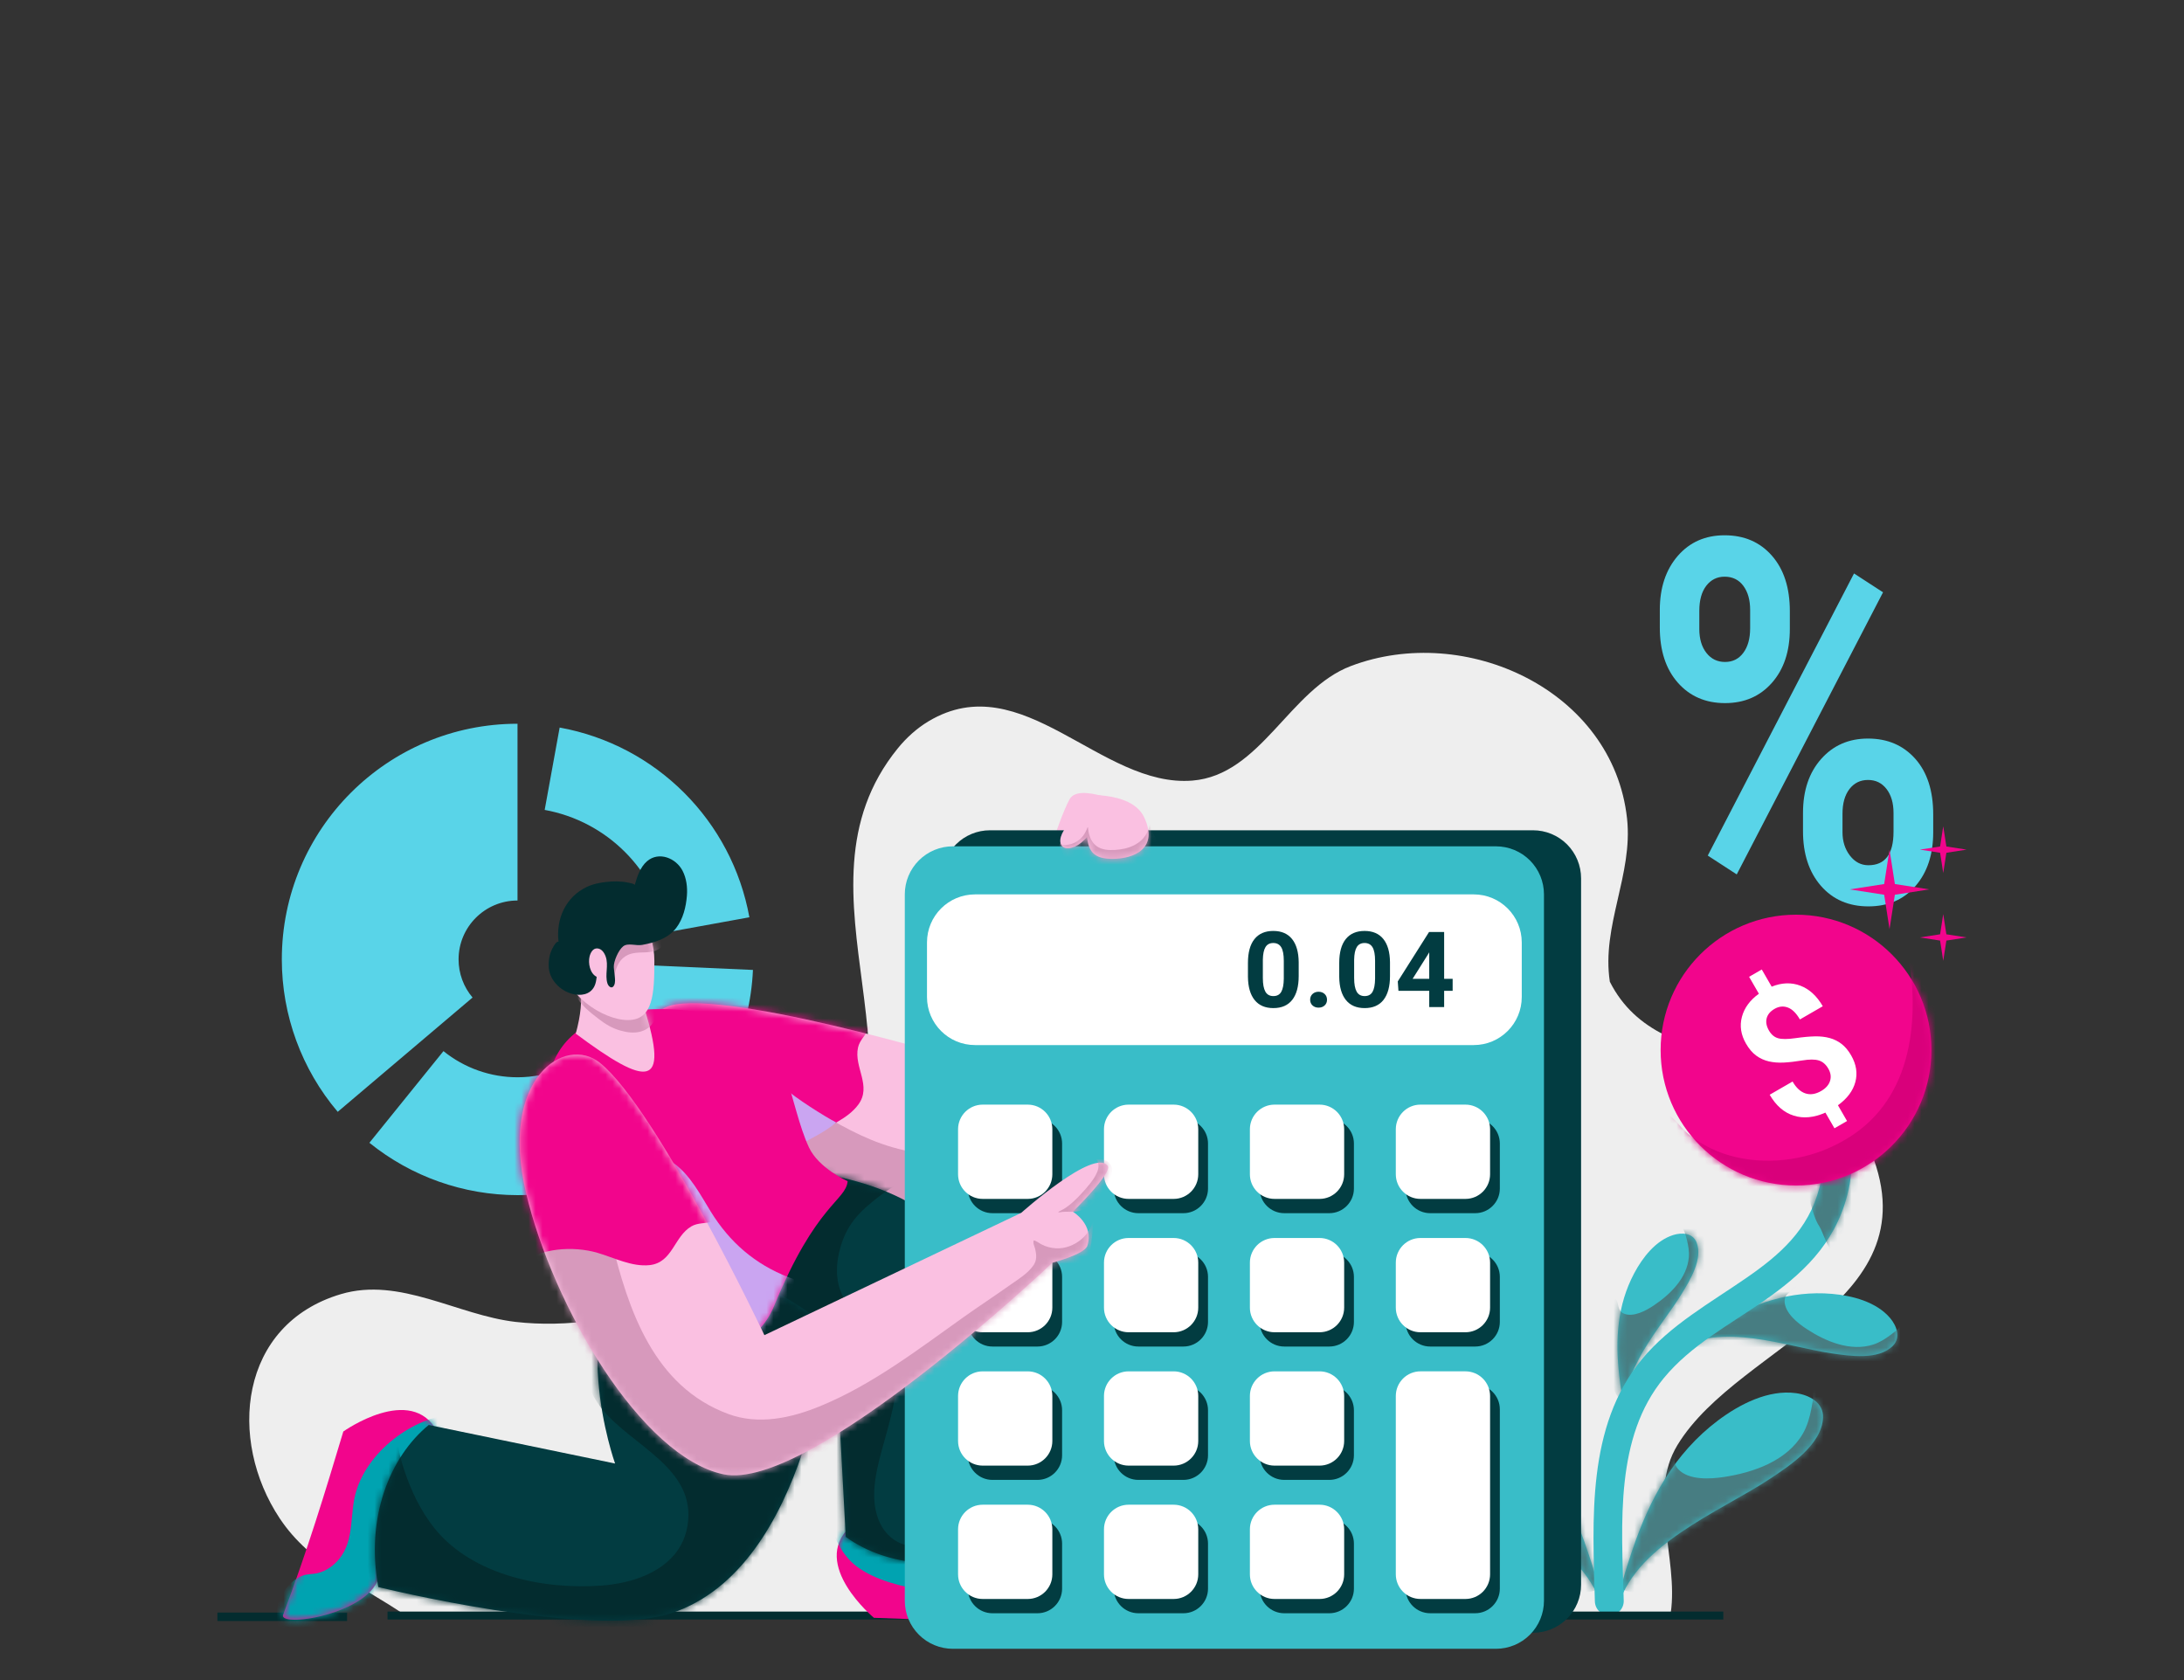 <svg width="312" height="240" viewBox="0 0 312 240" fill="none"
  xmlns="http://www.w3.org/2000/svg">
  <rect x="0" y="0" width="312" height="240" fill="#333333" stroke="none"/>
  <g clip-path="url(#clip0_120_108)">
    <path fill-rule="evenodd" clip-rule="evenodd" d="M73.931 103.388C55.333 103.388 40.26 118.461 40.26 137.055C40.26 145.028 43.09 152.744 48.245 158.826L67.509 142.5C66.219 140.979 65.511 139.049 65.511 137.055C65.511 132.408 69.28 128.639 73.931 128.639V103.388ZM52.772 163.249C58.763 168.086 66.23 170.725 73.931 170.726C91.941 170.726 106.762 156.551 107.564 138.557L90.745 137.808C90.344 146.803 82.934 153.89 73.931 153.89C70.079 153.89 66.347 152.57 63.351 150.154L52.772 163.249ZM107.055 131.035C104.548 117.236 93.749 106.437 79.951 103.93L77.812 115.697C86.707 117.315 93.671 124.278 95.288 133.174L107.055 131.035Z" fill="#59D4E8"/>
    <path fill-rule="evenodd" clip-rule="evenodd" d="M57.931 230.767C51.484 226.348 44.402 223.576 39.968 216.914C32.494 205.68 34.137 189.18 48.719 184.863C57.126 182.375 65.359 187.874 73.642 188.834C88.186 190.518 106.458 183.918 116.576 173.385C135.328 153.867 111.534 127.494 128.25 106.909C129.485 105.387 130.985 104.027 132.673 103.021C146.062 95.046 157.245 112.577 170.35 111.508C180.139 110.709 184.192 98.479 192.984 95.143C209.341 88.936 230.435 98.581 232.436 116.93C233.309 124.935 228.765 132.256 229.974 140.223C229.97 140.222 229.966 140.22 229.966 140.219C237.399 154.997 258.961 147.494 266.341 162.471C277.811 185.757 248.563 191.706 239.631 206.437C235.307 213.571 239.805 222.515 238.679 230.408L57.931 230.767Z" fill="#EEEEEE"/>
    <path d="M237.116 87.125C237.116 83.962 237.972 81.394 239.672 79.423C241.377 77.452 243.615 76.466 246.373 76.466C249.176 76.466 251.43 77.44 253.135 79.387C254.841 81.335 255.691 83.974 255.691 87.302V89.852C255.691 93.039 254.841 95.6 253.135 97.537C251.43 99.472 249.198 100.44 246.434 100.44C243.653 100.44 241.405 99.466 239.688 97.519C237.972 95.571 237.116 92.944 237.116 89.64V87.125ZM242.759 89.852C242.759 91.269 243.099 92.408 243.774 93.269C244.448 94.131 245.337 94.562 246.434 94.562C247.531 94.562 248.402 94.125 249.05 93.251C249.697 92.378 250.02 91.209 250.02 89.745V87.125C250.02 85.709 249.697 84.564 249.05 83.69C248.402 82.817 247.509 82.38 246.373 82.38C245.298 82.38 244.427 82.811 243.758 83.672C243.094 84.534 242.759 85.732 242.759 87.267V89.852ZM257.572 116.128C257.572 112.94 258.433 110.373 260.16 108.425C261.882 106.478 264.114 105.504 266.862 105.504C269.642 105.504 271.89 106.466 273.607 108.39C275.318 110.315 276.173 112.964 276.173 116.34V118.89C276.173 122.054 275.334 124.609 273.651 126.557C271.962 128.504 269.719 129.478 266.916 129.478C264.098 129.478 261.833 128.498 260.127 126.539C258.427 124.58 257.572 121.982 257.572 118.749V116.128ZM263.215 118.89C263.215 120.188 263.566 121.298 264.273 122.219C264.981 123.139 265.858 123.6 266.916 123.6C269.307 123.6 270.503 122.006 270.503 118.819V116.128C270.503 114.711 270.168 113.572 269.505 112.71C268.841 111.849 267.958 111.418 266.862 111.418C265.759 111.418 264.882 111.849 264.213 112.71C263.549 113.572 263.215 114.747 263.215 116.234V118.89ZM248.106 124.91L243.966 122.219L264.86 81.919L269.006 84.611L248.106 124.91Z" fill="#59D4E8"/>
    <path fill-rule="evenodd" clip-rule="evenodd" d="M231.038 230.098C231.263 227.186 232.236 224.286 233.157 221.535C235.615 214.211 239.156 207.635 245.431 202.912C248.479 200.619 252.614 198.471 256.567 199.013C258.439 199.269 260.528 200.35 260.434 202.514C260.273 206.383 255.633 209.405 252.797 211.286C245.868 215.884 233.004 220.864 231.038 230.098Z" fill="#39BDC8"/>
    <mask id="mask0_120_108" style="mask-type:luminance" maskUnits="userSpaceOnUse" x="231" y="198" width="30" height="33">
      <path d="M231.038 230.098C231.263 227.186 232.236 224.286 233.157 221.535C235.615 214.211 239.156 207.635 245.431 202.912C248.479 200.619 252.614 198.471 256.567 199.013C258.439 199.269 260.528 200.35 260.434 202.514C260.273 206.383 255.633 209.405 252.797 211.286C245.868 215.884 233.004 220.864 231.038 230.098Z" fill="white"/>
    </mask>
    <g mask="url(#mask0_120_108)">
      <path fill-rule="evenodd" clip-rule="evenodd" d="M258.734 197.022C259.264 198.345 259.04 199.911 258.764 201.262C258.52 202.481 258.178 203.721 257.55 204.802C255.275 208.709 250.491 210.352 246.257 210.995C244.344 211.285 241.279 211.479 239.779 209.908C238.749 208.827 239.493 207.786 239.555 206.572C239.57 206.251 239.315 206.174 239.044 206.256C237.581 206.684 236.326 208.771 235.54 209.929C233.184 213.423 231.679 217.651 231.057 221.809C230.837 223.272 230.511 225.318 231.454 226.614C232.638 228.241 235.331 226.996 236.703 226.353C237.101 226.165 237.499 225.966 237.892 225.762C238.346 225.527 238.8 225.282 239.243 225.037C239.942 224.655 240.626 224.247 241.304 223.839C245.451 221.36 265.268 211.061 267.88 206.19C270.604 201.104 263.442 198.748 258.734 197.022Z" fill="#477D82"/>
    </g>
    <path fill-rule="evenodd" clip-rule="evenodd" d="M239.717 192.933C241.326 191.395 243.353 190.244 245.275 189.152C250.395 186.247 255.749 184.316 261.711 184.829C264.607 185.078 268.046 185.962 270.013 188.28C270.945 189.378 271.581 191.054 270.427 192.234C268.367 194.347 264.197 193.702 261.631 193.326C255.361 192.411 245.529 188.693 239.717 192.933Z" fill="#39BDC8"/>
    <mask id="mask1_120_108" style="mask-type:luminance" maskUnits="userSpaceOnUse" x="239" y="184" width="33" height="10">
      <path d="M239.717 192.933C241.326 191.395 243.353 190.244 245.275 189.152C250.395 186.247 255.749 184.316 261.711 184.829C264.607 185.078 268.046 185.962 270.013 188.28C270.945 189.378 271.581 191.054 270.427 192.234C268.367 194.347 264.197 193.702 261.631 193.326C255.361 192.411 245.529 188.693 239.717 192.933Z" fill="white"/>
    </mask>
    <g mask="url(#mask1_120_108)">
      <path fill-rule="evenodd" clip-rule="evenodd" d="M272.255 188.253C271.883 189.273 270.96 190.048 270.116 190.674C269.357 191.242 268.532 191.771 267.626 192.065C264.348 193.125 260.798 191.624 258.069 189.835C256.836 189.027 254.998 187.577 254.946 185.923C254.911 184.786 255.863 184.574 256.516 183.916C256.688 183.742 256.582 183.569 256.387 183.477C255.338 182.976 253.565 183.521 252.531 183.779C249.416 184.563 246.412 186.197 243.944 188.239C243.075 188.958 241.849 189.952 241.726 191.167C241.57 192.693 243.731 193.356 244.836 193.69C245.158 193.785 245.485 193.874 245.812 193.958C246.188 194.056 246.571 194.148 246.947 194.235C247.538 194.373 248.133 194.489 248.726 194.603C252.34 195.306 268.822 199.542 272.781 198.107C276.914 196.607 274.049 191.627 272.255 188.253Z" fill="#477D82"/>
    </g>
    <path fill-rule="evenodd" clip-rule="evenodd" d="M232.455 202.24C231.772 200.429 231.541 198.417 231.321 196.507C230.74 191.423 231.018 186.483 233.457 181.888C234.643 179.656 236.521 177.206 239.044 176.421C240.24 176.049 241.796 176.111 242.348 177.436C243.337 179.803 241.402 182.919 240.228 184.844C237.362 189.548 231.041 196.148 232.455 202.24Z" fill="#39BDC8"/>
    <mask id="mask2_120_108" style="mask-type:luminance" maskUnits="userSpaceOnUse" x="231" y="176" width="12" height="27">
      <path d="M232.455 202.24C231.772 200.429 231.541 198.417 231.321 196.507C230.74 191.423 231.018 186.483 233.457 181.888C234.643 179.656 236.521 177.206 239.044 176.421C240.24 176.049 241.796 176.111 242.348 177.436C243.337 179.803 241.402 182.919 240.228 184.844C237.362 189.548 231.041 196.148 232.455 202.24Z" fill="white"/>
    </mask>
    <g mask="url(#mask2_120_108)">
      <path fill-rule="evenodd" clip-rule="evenodd" d="M239.786 174.619C240.475 175.263 240.78 176.266 240.995 177.154C241.19 177.954 241.333 178.794 241.26 179.619C240.992 182.602 238.582 184.931 236.223 186.505C235.156 187.217 233.371 188.194 232.031 187.672C231.109 187.312 231.263 186.479 230.959 185.733C230.878 185.536 230.704 185.562 230.564 185.687C229.806 186.355 229.639 187.959 229.493 188.874C229.06 191.632 229.344 194.592 230.138 197.261C230.418 198.201 230.796 199.52 231.726 200.032C232.893 200.677 234.159 199.174 234.802 198.403C234.988 198.178 235.171 197.947 235.349 197.714C235.556 197.446 235.759 197.171 235.957 196.9C236.269 196.474 236.564 196.037 236.857 195.602C238.649 192.95 247.648 181.207 247.847 177.551C248.054 173.735 243.095 174.332 239.786 174.619Z" fill="#477D82"/>
    </g>
    <path fill-rule="evenodd" clip-rule="evenodd" d="M228.908 230.098C228.683 227.186 227.711 224.286 226.789 221.535C224.331 214.211 220.79 207.635 214.515 202.912C211.467 200.619 207.332 198.471 203.379 199.013C201.507 199.269 199.418 200.35 199.512 202.514C199.673 206.383 204.313 209.405 207.149 211.286C214.078 215.884 226.942 220.864 228.908 230.098Z" fill="#39BDC8"/>
    <mask id="mask3_120_108" style="mask-type:luminance" maskUnits="userSpaceOnUse" x="199" y="198" width="30" height="33">
      <path d="M228.908 230.098C228.683 227.186 227.711 224.286 226.789 221.535C224.331 214.211 220.79 207.635 214.515 202.912C211.467 200.619 207.332 198.471 203.379 199.013C201.507 199.269 199.418 200.35 199.512 202.514C199.673 206.383 204.313 209.405 207.149 211.286C214.078 215.884 226.942 220.864 228.908 230.098Z" fill="white"/>
    </mask>
    <g mask="url(#mask3_120_108)">
      <path fill-rule="evenodd" clip-rule="evenodd" d="M201.212 197.022C200.682 198.345 200.906 199.911 201.182 201.262C201.427 202.481 201.768 203.721 202.396 204.802C204.671 208.709 209.455 210.352 213.689 210.995C215.602 211.285 218.668 211.479 220.167 209.908C221.198 208.827 220.453 207.786 220.392 206.572C220.376 206.251 220.631 206.174 220.902 206.256C222.366 206.684 223.62 208.771 224.406 209.929C226.763 213.423 228.267 217.651 228.89 221.809C229.109 223.272 229.435 225.318 228.492 226.614C227.308 228.241 224.615 226.996 223.243 226.353C222.845 226.165 222.447 225.966 222.055 225.762C221.601 225.527 221.147 225.282 220.703 225.037C220.004 224.655 219.32 224.247 218.642 223.839C214.495 221.36 194.678 211.061 192.067 206.19C189.343 201.104 196.504 198.748 201.212 197.022Z" fill="#477D82"/>
    </g>
    <path fill-rule="evenodd" clip-rule="evenodd" d="M231.962 228.657C231.816 223.172 231.472 217.27 232.103 211.61C232.706 206.251 234.181 201.106 237.712 196.832C241.537 192.197 246.988 189.289 251.871 185.908C257.306 182.142 262.065 177.831 263.896 170.724C264.453 168.581 264.662 166.354 264.448 164.151C264.217 161.803 263.439 159.538 262.398 157.421C261.896 156.4 260.657 155.981 259.638 156.484C258.618 156.987 258.196 158.224 258.703 159.244C259.525 160.917 260.162 162.7 260.347 164.557C260.516 166.279 260.342 168.019 259.908 169.694C258.342 175.749 254.158 179.312 249.523 182.521C244.336 186.114 238.597 189.282 234.53 194.207C226.629 203.785 227.53 217.139 227.84 228.766C227.873 229.906 228.82 230.805 229.957 230.772C231.095 230.745 231.99 229.797 231.962 228.657Z" fill="#39BDC8"/>
    <mask id="mask4_120_108" style="mask-type:luminance" maskUnits="userSpaceOnUse" x="227" y="156" width="38" height="75">
      <path d="M231.962 228.657C231.816 223.172 231.472 217.27 232.103 211.61C232.706 206.251 234.181 201.106 237.712 196.832C241.537 192.197 246.988 189.289 251.871 185.908C257.306 182.142 262.065 177.831 263.896 170.724C264.453 168.581 264.662 166.354 264.448 164.151C264.217 161.803 263.439 159.538 262.398 157.421C261.896 156.4 260.657 155.981 259.638 156.484C258.618 156.987 258.196 158.224 258.703 159.244C259.525 160.917 260.162 162.7 260.347 164.557C260.516 166.279 260.342 168.019 259.908 169.694C258.342 175.749 254.158 179.312 249.523 182.521C244.336 186.114 238.597 189.282 234.53 194.207C226.629 203.785 227.53 217.139 227.84 228.766C227.873 229.906 228.82 230.805 229.957 230.772C231.095 230.745 231.99 229.797 231.962 228.657Z" fill="white"/>
    </mask>
    <g mask="url(#mask4_120_108)">
      <path fill-rule="evenodd" clip-rule="evenodd" d="M253.309 153.569C256.436 156.129 257.636 171.876 259.895 175.169C260.43 175.957 261.255 179.04 262.332 179.217C263.166 179.352 263.879 178.141 264.233 177.579C265.492 175.592 266.187 173.179 266.789 170.93C268.356 165.129 269.22 158.142 267.458 152.297C267.163 151.309 266.765 150.315 266.21 149.443C263.776 145.64 259.337 147.554 256.669 149.936C255.437 151.039 254.345 152.279 253.309 153.569Z" fill="#477D82"/>
    </g>
    <path d="M256.574 169.347C267.256 169.347 275.915 160.688 275.915 150.006C275.915 139.324 267.256 130.665 256.574 130.665C245.892 130.665 237.232 139.324 237.232 150.006C237.232 160.688 245.892 169.347 256.574 169.347Z" fill="#F2058C"/>
    <mask id="mask5_120_108" style="mask-type:luminance" maskUnits="userSpaceOnUse" x="237" y="130" width="39" height="40">
      <path d="M256.574 169.347C267.256 169.347 275.915 160.688 275.915 150.006C275.915 139.324 267.256 130.665 256.574 130.665C245.892 130.665 237.232 139.324 237.232 150.006C237.232 160.688 245.892 169.347 256.574 169.347Z" fill="white"/>
    </mask>
    <g mask="url(#mask5_120_108)">
      <path fill-rule="evenodd" clip-rule="evenodd" d="M272.341 134.852C274.269 144.37 273.652 155.872 264.96 161.937C263.299 163.089 261.486 164.004 259.574 164.656C254.769 166.299 249.005 166.273 244.393 164.039C243.036 163.386 241.746 162.555 240.649 161.519C239.961 160.871 239.277 159.79 238.42 159.366C237.568 158.943 237.334 160.025 237.385 160.637C237.568 162.942 239.129 165.227 240.532 166.962C245.929 173.639 254.84 175.597 262.889 172.996C276.769 168.512 284.032 147.522 272.341 134.852Z" fill="#D9007B"/>
    </g>
    <path fill-rule="evenodd" clip-rule="evenodd" d="M269.931 121.371L270.696 126.287L275.614 127.051L270.696 127.815L269.931 132.731L269.167 127.815L264.253 127.051L269.167 126.287L269.931 121.371Z" fill="#F2058C"/>
    <path fill-rule="evenodd" clip-rule="evenodd" d="M277.605 118.036L278.054 120.922L280.941 121.371L278.054 121.819L277.605 124.705L277.156 121.819L274.272 121.371L277.156 120.922L277.605 118.036Z" fill="#F2058C"/>
    <path fill-rule="evenodd" clip-rule="evenodd" d="M277.605 130.58L278.054 133.466L280.941 133.915L278.054 134.363L277.605 137.249L277.156 134.363L274.272 133.915L277.156 133.466L277.605 130.58Z" fill="#F2058C"/>
    <path d="M261.191 152.664C260.834 152.046 260.379 151.653 259.824 151.486C259.271 151.318 258.494 151.316 257.492 151.482C256.493 151.647 255.606 151.749 254.835 151.788C254.062 151.827 253.349 151.771 252.694 151.622C252.044 151.473 251.431 151.193 250.893 150.799C250.346 150.401 249.86 149.832 249.433 149.093C248.698 147.819 248.502 146.54 248.847 145.255C249.191 143.971 249.997 142.872 251.269 141.957L249.872 139.537L251.681 138.493L253.097 140.946C254.542 140.364 255.908 140.317 257.194 140.805C258.481 141.294 259.549 142.273 260.398 143.743L257.13 145.63C256.607 144.725 256.029 144.157 255.398 143.923C254.766 143.69 254.136 143.754 253.512 144.115C252.893 144.472 252.516 144.924 252.378 145.471C252.241 146.017 252.352 146.599 252.709 147.218C253.039 147.79 253.47 148.155 254.003 148.31C254.535 148.465 255.356 148.464 256.466 148.306C257.575 148.147 258.513 148.061 259.278 148.046C260.044 148.031 260.742 148.111 261.376 148.283C261.997 148.45 262.58 148.739 263.088 149.133C263.598 149.528 264.05 150.068 264.446 150.755C265.186 152.036 265.386 153.308 265.05 154.568C264.711 155.829 263.882 156.936 262.564 157.888L263.863 160.139L262.065 161.177L260.772 158.937C259.13 159.665 257.617 159.807 256.231 159.366C254.845 158.924 253.706 157.931 252.813 156.385L256.082 154.498C256.6 155.395 257.21 155.96 257.913 156.193C258.616 156.425 259.366 156.311 260.166 155.85C260.828 155.467 261.25 154.99 261.434 154.416C261.616 153.844 261.535 153.26 261.191 152.664Z" fill="white"/>
    <path fill-rule="evenodd" clip-rule="evenodd" d="M55.36 230.214H246.189V231.349H55.36V230.214Z" fill="#032C2F"/>
    <path fill-rule="evenodd" clip-rule="evenodd" d="M31.058 230.357H49.585V231.563H31.058V230.357Z" fill="#032C2F"/>
    <path fill-rule="evenodd" clip-rule="evenodd" d="M152.792 114.183C149.429 120.401 141.077 152.471 141.077 152.471C141.077 152.471 106.873 141.894 96.515 143.483C90.193 144.452 88.399 155.594 103.036 163.8C117.68 172.009 142.041 177.166 151.768 170.22C162.074 162.856 161.264 115.162 161.264 115.162C161.264 115.162 154.147 111.682 152.792 114.183Z" fill="#FAC0E1"/>
    <mask id="mask6_120_108" style="mask-type:luminance" maskUnits="userSpaceOnUse" x="91" y="113" width="71" height="61">
      <path d="M152.792 114.183C149.429 120.401 141.077 152.471 141.077 152.471C141.077 152.471 106.873 141.894 96.515 143.483C90.193 144.452 88.399 155.594 103.036 163.8C117.68 172.009 142.041 177.166 151.768 170.22C162.074 162.856 161.264 115.162 161.264 115.162C161.264 115.162 154.147 111.682 152.792 114.183Z" fill="white"/>
    </mask>
    <g mask="url(#mask6_120_108)">
      <path fill-rule="evenodd" clip-rule="evenodd" d="M162.596 156.725C160.716 158.969 157.396 160.353 154.82 161.525C146.455 165.331 136.397 166.443 127.495 163.887C123.231 162.662 119.654 160.487 115.844 158.305C114.529 157.552 112.758 156.671 111.466 157.948C109.771 159.621 109.865 162.878 110.205 165.008C111.225 171.441 116.116 176.775 122.253 178.756C134.626 182.753 153.562 165.201 162.596 156.725Z" fill="#D799BC"/>
      <path fill-rule="evenodd" clip-rule="evenodd" d="M110.048 171.452C110.115 167.699 113.253 163.931 116.27 162.101C118.371 160.826 121.108 159.841 122.615 157.795C124.585 155.123 121.96 152.458 122.572 149.652C122.799 148.615 123.623 147.92 124.101 147.011C124.966 145.359 124.353 143.822 123.335 142.423C117.891 134.951 104.765 135.491 96.105 139.714C91.948 141.742 87.851 144.785 88.334 149.924C88.624 152.989 90.475 155.727 92.398 158.025C95.945 162.263 105.557 168.289 110.048 171.452Z" fill="#F2058C"/>
      <path fill-rule="evenodd" clip-rule="evenodd" d="M119.454 160.341C117.845 159.517 113.6 156.84 112.048 155.413C111.27 154.698 110.552 153.924 109.861 153.126C109.74 152.987 109.393 152.431 109.147 152.584C108.879 152.749 109.053 153.48 109.083 153.71C109.234 154.917 109.438 156.12 109.642 157.318C110.148 160.3 110.911 165.489 114.061 163.647C115.504 162.802 117.83 161.755 119.454 160.341Z" fill="#CAA5F1"/>
    </g>
    <path fill-rule="evenodd" clip-rule="evenodd" d="M121.416 218.136C115.69 223.488 124.843 231.106 124.843 231.106C133.986 231.409 142.606 231.73 152.399 232.736C154.382 232.685 148.517 219.519 142.723 221.011C130.271 224.222 124.073 215.652 121.416 218.136Z" fill="#F2058C"/>
    <mask id="mask7_120_108" style="mask-type:luminance" maskUnits="userSpaceOnUse" x="119" y="217" width="34" height="16">
      <path d="M121.416 218.136C115.69 223.488 124.843 231.106 124.843 231.106C133.986 231.409 142.606 231.73 152.399 232.736C154.382 232.685 148.517 219.519 142.723 221.011C130.271 224.222 124.073 215.652 121.416 218.136Z" fill="white"/>
    </mask>
    <g mask="url(#mask7_120_108)">
      <path fill-rule="evenodd" clip-rule="evenodd" d="M118.628 217.39C119.055 219.724 120.452 222.299 122.352 223.742C125.079 225.812 129.01 226.669 132.319 227.247C135.072 227.727 138.683 227.927 140.952 225.963C143.067 224.127 142.841 221.117 141.613 218.844C139.442 214.81 134.834 212.302 130.374 211.86C127.247 211.547 121.502 216.128 118.628 217.39Z" fill="#00A3B1"/>
    </g>
    <path fill-rule="evenodd" clip-rule="evenodd" d="M88.585 196.724C100.732 205.181 119.623 197.095 119.623 197.095L120.824 219.544C126.623 223.757 135.942 224.909 145.049 220.596C145.049 220.596 144.553 189.342 137.989 179.2C126.623 161.644 92.571 167.826 92.571 167.826C92.571 167.826 83.178 192.957 88.585 196.724Z" fill="#023C41"/>
    <mask id="mask8_120_108" style="mask-type:luminance" maskUnits="userSpaceOnUse" x="86" y="166" width="60" height="58">
      <path d="M88.585 196.724C100.732 205.181 119.623 197.095 119.623 197.095L120.824 219.544C126.623 223.757 135.942 224.909 145.049 220.596C145.049 220.596 144.553 189.342 137.989 179.2C126.623 161.644 92.571 167.826 92.571 167.826C92.571 167.826 83.178 192.957 88.585 196.724Z" fill="white"/>
    </mask>
    <g mask="url(#mask8_120_108)">
      <path fill-rule="evenodd" clip-rule="evenodd" d="M129.98 168.234C128.024 169.113 126.2 170.378 124.55 171.735C123.247 172.802 122.106 173.923 121.245 175.379C120.569 176.526 120.123 177.768 119.84 179.066C119.171 182.119 119.674 184.949 121.864 187.248C124.485 190.004 127.96 190.899 128.145 195.317C128.315 199.419 126.974 203.468 125.917 207.375C125.086 210.453 124.304 213.946 125.482 217.043C126.09 218.633 127.261 219.963 128.885 220.552C130.913 221.292 133.667 221.126 134.418 223.671C135.279 226.572 131.11 227.686 129.048 227.682C123.095 227.667 118.155 222.493 114.526 218.365C105.469 208.07 96.311 194.137 99.891 179.856C102.161 170.809 109.771 160.309 120.206 161.046C122.03 161.175 128.296 167.553 129.98 168.234Z" fill="#032C2F"/>
    </g>
    <path fill-rule="evenodd" clip-rule="evenodd" d="M225.869 125.471C225.869 123.651 225.146 121.905 223.861 120.617C222.573 119.33 220.828 118.607 219.005 118.607H141.422C139.603 118.607 137.858 119.33 136.57 120.617C135.281 121.905 134.558 123.651 134.558 125.471V226.378C134.558 228.197 135.281 229.94 136.57 231.23C137.858 232.519 139.603 233.242 141.422 233.242H219.005C220.828 233.242 222.573 232.519 223.861 231.23C225.146 229.94 225.869 228.197 225.869 226.378V125.471Z" fill="#023C41"/>
    <path fill-rule="evenodd" clip-rule="evenodd" d="M220.567 127.763C220.567 125.942 219.844 124.196 218.56 122.909C217.271 121.621 215.526 120.898 213.703 120.898H136.12C134.301 120.898 132.557 121.621 131.268 122.909C129.979 124.196 129.256 125.942 129.256 127.763V228.67C129.256 230.489 129.979 232.232 131.268 233.521C132.557 234.81 134.301 235.533 136.12 235.533H213.703C215.526 235.533 217.271 234.81 218.56 233.521C219.844 232.232 220.567 230.489 220.567 228.67V127.763Z" fill="#39BDC8"/>
    <path fill-rule="evenodd" clip-rule="evenodd" d="M217.394 134.63C217.394 130.839 214.323 127.765 210.532 127.765H139.293C135.501 127.765 132.427 130.839 132.427 134.63V142.425C132.427 146.216 135.501 149.29 139.293 149.29H210.532C214.323 149.29 217.394 146.216 217.394 142.425V134.63Z" fill="white"/>
    <path fill-rule="evenodd" clip-rule="evenodd" d="M151.728 163.357C151.728 161.414 150.153 159.838 148.209 159.838H141.779C139.835 159.838 138.26 161.414 138.26 163.357V169.786C138.26 171.729 139.835 173.305 141.779 173.305H148.209C150.153 173.305 151.728 171.729 151.728 169.786V163.357Z" fill="#023C41"/>
    <path fill-rule="evenodd" clip-rule="evenodd" d="M151.728 182.408C151.728 180.464 150.153 178.889 148.209 178.889H141.779C139.835 178.889 138.26 180.464 138.26 182.408V188.836C138.26 190.78 139.835 192.355 141.779 192.355H148.209C150.153 192.355 151.728 190.78 151.728 188.836V182.408Z" fill="#023C41"/>
    <path fill-rule="evenodd" clip-rule="evenodd" d="M151.728 201.458C151.728 199.515 150.153 197.939 148.209 197.939H141.779C139.835 197.939 138.26 199.515 138.26 201.458V207.887C138.26 209.83 139.835 211.406 141.779 211.406H148.209C150.153 211.406 151.728 209.83 151.728 207.887V201.458Z" fill="#023C41"/>
    <path fill-rule="evenodd" clip-rule="evenodd" d="M151.728 220.509C151.728 218.565 150.153 216.99 148.209 216.99H141.779C139.835 216.99 138.26 218.565 138.26 220.509V226.938C138.26 228.881 139.835 230.456 141.779 230.456H148.209C150.153 230.456 151.728 228.881 151.728 226.938V220.509Z" fill="#023C41"/>
    <path fill-rule="evenodd" clip-rule="evenodd" d="M172.573 163.357C172.573 161.414 170.998 159.838 169.053 159.838H162.624C160.68 159.838 159.105 161.414 159.105 163.357V169.786C159.105 171.729 160.68 173.305 162.624 173.305H169.053C170.998 173.305 172.573 171.729 172.573 169.786V163.357Z" fill="#023C41"/>
    <path fill-rule="evenodd" clip-rule="evenodd" d="M172.573 182.408C172.573 180.464 170.998 178.889 169.053 178.889H162.624C160.68 178.889 159.105 180.464 159.105 182.408V188.836C159.105 190.78 160.68 192.355 162.624 192.355H169.053C170.998 192.355 172.573 190.78 172.573 188.836V182.408Z" fill="#023C41"/>
    <path fill-rule="evenodd" clip-rule="evenodd" d="M172.573 201.458C172.573 199.515 170.998 197.939 169.053 197.939H162.624C160.68 197.939 159.105 199.515 159.105 201.458V207.887C159.105 209.83 160.68 211.406 162.624 211.406H169.053C170.998 211.406 172.573 209.83 172.573 207.887V201.458Z" fill="#023C41"/>
    <path fill-rule="evenodd" clip-rule="evenodd" d="M172.573 220.509C172.573 218.565 170.998 216.99 169.053 216.99H162.624C160.68 216.99 159.105 218.565 159.105 220.509V226.938C159.105 228.881 160.68 230.456 162.624 230.456H169.053C170.998 230.456 172.573 228.881 172.573 226.938V220.509Z" fill="#023C41"/>
    <path fill-rule="evenodd" clip-rule="evenodd" d="M193.417 163.357C193.417 161.414 191.842 159.838 189.898 159.838H183.469C181.524 159.838 179.949 161.414 179.949 163.357V169.786C179.949 171.729 181.524 173.305 183.469 173.305H189.898C191.842 173.305 193.417 171.729 193.417 169.786V163.357Z" fill="#023C41"/>
    <path fill-rule="evenodd" clip-rule="evenodd" d="M193.417 182.408C193.417 180.464 191.842 178.889 189.898 178.889H183.469C181.524 178.889 179.949 180.464 179.949 182.408V188.836C179.949 190.78 181.524 192.355 183.469 192.355H189.898C191.842 192.355 193.417 190.78 193.417 188.836V182.408Z" fill="#023C41"/>
    <path fill-rule="evenodd" clip-rule="evenodd" d="M193.417 201.458C193.417 199.515 191.842 197.939 189.898 197.939H183.469C181.524 197.939 179.949 199.515 179.949 201.458V207.887C179.949 209.83 181.524 211.406 183.469 211.406H189.898C191.842 211.406 193.417 209.83 193.417 207.887V201.458Z" fill="#023C41"/>
    <path fill-rule="evenodd" clip-rule="evenodd" d="M193.417 220.509C193.417 218.565 191.842 216.99 189.898 216.99H183.469C181.524 216.99 179.949 218.565 179.949 220.509V226.938C179.949 228.881 181.524 230.456 183.469 230.456H189.898C191.842 230.456 193.417 228.881 193.417 226.938V220.509Z" fill="#023C41"/>
    <path fill-rule="evenodd" clip-rule="evenodd" d="M214.262 163.357C214.262 161.414 212.687 159.838 210.743 159.838H204.313C202.369 159.838 200.794 161.414 200.794 163.357V169.786C200.794 171.729 202.369 173.305 204.313 173.305H210.743C212.687 173.305 214.262 171.729 214.262 169.786V163.357Z" fill="#023C41"/>
    <path fill-rule="evenodd" clip-rule="evenodd" d="M214.262 182.408C214.262 180.464 212.687 178.889 210.743 178.889H204.313C202.369 178.889 200.794 180.464 200.794 182.408V188.836C200.794 190.78 202.369 192.355 204.313 192.355H210.743C212.687 192.355 214.262 190.78 214.262 188.836V182.408Z" fill="#023C41"/>
    <path fill-rule="evenodd" clip-rule="evenodd" d="M214.262 201.324C214.262 199.381 212.687 197.806 210.743 197.806H204.313C202.369 197.806 200.794 199.381 200.794 201.324V226.935C200.794 228.879 202.369 230.454 204.313 230.454H210.743C212.687 230.454 214.262 228.879 214.262 226.935V201.324Z" fill="#023C41"/>
    <path fill-rule="evenodd" clip-rule="evenodd" d="M150.335 161.317C150.335 159.374 148.759 157.798 146.815 157.798H140.386C138.442 157.798 136.866 159.374 136.866 161.317V167.746C136.866 169.69 138.442 171.265 140.386 171.265H146.815C148.759 171.265 150.335 169.69 150.335 167.746V161.317Z" fill="white"/>
    <path fill-rule="evenodd" clip-rule="evenodd" d="M150.335 180.368C150.335 178.424 148.759 176.849 146.815 176.849H140.386C138.442 176.849 136.866 178.424 136.866 180.368V186.796C136.866 188.74 138.442 190.315 140.386 190.315H146.815C148.759 190.315 150.335 188.74 150.335 186.796V180.368Z" fill="white"/>
    <path fill-rule="evenodd" clip-rule="evenodd" d="M150.335 199.418C150.335 197.475 148.759 195.899 146.815 195.899H140.386C138.442 195.899 136.866 197.475 136.866 199.418V205.847C136.866 207.79 138.442 209.366 140.386 209.366H146.815C148.759 209.366 150.335 207.79 150.335 205.847V199.418Z" fill="white"/>
    <path fill-rule="evenodd" clip-rule="evenodd" d="M150.335 218.469C150.335 216.525 148.759 214.95 146.815 214.95H140.386C138.442 214.95 136.866 216.525 136.866 218.469V224.897C136.866 226.841 138.442 228.416 140.386 228.416H146.815C148.759 228.416 150.335 226.841 150.335 224.897V218.469Z" fill="white"/>
    <path fill-rule="evenodd" clip-rule="evenodd" d="M171.179 161.317C171.179 159.374 169.604 157.798 167.66 157.798H161.231C159.286 157.798 157.711 159.374 157.711 161.317V167.746C157.711 169.69 159.286 171.265 161.231 171.265H167.66C169.604 171.265 171.179 169.69 171.179 167.746V161.317Z" fill="white"/>
    <path fill-rule="evenodd" clip-rule="evenodd" d="M171.179 180.368C171.179 178.424 169.604 176.849 167.66 176.849H161.231C159.286 176.849 157.711 178.424 157.711 180.368V186.796C157.711 188.74 159.286 190.315 161.231 190.315H167.66C169.604 190.315 171.179 188.74 171.179 186.796V180.368Z" fill="white"/>
    <path fill-rule="evenodd" clip-rule="evenodd" d="M171.179 199.418C171.179 197.475 169.604 195.899 167.66 195.899H161.231C159.286 195.899 157.711 197.475 157.711 199.418V205.847C157.711 207.79 159.286 209.366 161.231 209.366H167.66C169.604 209.366 171.179 207.79 171.179 205.847V199.418Z" fill="white"/>
    <path fill-rule="evenodd" clip-rule="evenodd" d="M171.179 218.469C171.179 216.525 169.604 214.95 167.66 214.95H161.231C159.286 214.95 157.711 216.525 157.711 218.469V224.897C157.711 226.841 159.286 228.416 161.231 228.416H167.66C169.604 228.416 171.179 226.841 171.179 224.897V218.469Z" fill="white"/>
    <path fill-rule="evenodd" clip-rule="evenodd" d="M192.024 161.317C192.024 159.374 190.449 157.798 188.505 157.798H182.075C180.131 157.798 178.556 159.374 178.556 161.317V167.746C178.556 169.69 180.131 171.265 182.075 171.265H188.505C190.449 171.265 192.024 169.69 192.024 167.746V161.317Z" fill="white"/>
    <path fill-rule="evenodd" clip-rule="evenodd" d="M192.024 180.368C192.024 178.424 190.449 176.849 188.505 176.849H182.075C180.131 176.849 178.556 178.424 178.556 180.368V186.796C178.556 188.74 180.131 190.315 182.075 190.315H188.505C190.449 190.315 192.024 188.74 192.024 186.796V180.368Z" fill="white"/>
    <path fill-rule="evenodd" clip-rule="evenodd" d="M192.024 199.418C192.024 197.475 190.449 195.899 188.505 195.899H182.075C180.131 195.899 178.556 197.475 178.556 199.418V205.847C178.556 207.79 180.131 209.366 182.075 209.366H188.505C190.449 209.366 192.024 207.79 192.024 205.847V199.418Z" fill="white"/>
    <path fill-rule="evenodd" clip-rule="evenodd" d="M192.024 218.469C192.024 216.525 190.449 214.95 188.505 214.95H182.075C180.131 214.95 178.556 216.525 178.556 218.469V224.897C178.556 226.841 180.131 228.416 182.075 228.416H188.505C190.449 228.416 192.024 226.841 192.024 224.897V218.469Z" fill="white"/>
    <path fill-rule="evenodd" clip-rule="evenodd" d="M212.869 161.317C212.869 159.374 211.293 157.798 209.349 157.798H202.92C200.976 157.798 199.401 159.374 199.401 161.317V167.746C199.401 169.69 200.976 171.265 202.92 171.265H209.349C211.293 171.265 212.869 169.69 212.869 167.746V161.317Z" fill="white"/>
    <path fill-rule="evenodd" clip-rule="evenodd" d="M212.869 180.368C212.869 178.424 211.293 176.849 209.349 176.849H202.92C200.976 176.849 199.401 178.424 199.401 180.368V186.796C199.401 188.74 200.976 190.315 202.92 190.315H209.349C211.293 190.315 212.869 188.74 212.869 186.796V180.368Z" fill="white"/>
    <path fill-rule="evenodd" clip-rule="evenodd" d="M212.869 199.417C212.869 198.484 212.496 197.589 211.838 196.929C211.177 196.269 210.281 195.898 209.349 195.898H202.92C201.988 195.898 201.092 196.269 200.431 196.929C199.773 197.589 199.401 198.484 199.401 199.417V224.896C199.401 225.829 199.773 226.724 200.431 227.385C201.092 228.044 201.988 228.415 202.92 228.415H209.349C210.281 228.415 211.177 228.044 211.838 227.385C212.496 226.724 212.869 225.829 212.869 224.896V199.417Z" fill="white"/>
    <path d="M185.528 139.425C185.528 140.909 185.222 142.043 184.607 142.829C183.993 143.615 183.095 144.008 181.911 144.008C180.741 144.008 179.848 143.623 179.229 142.852C178.61 142.08 178.293 140.975 178.278 139.536V137.561C178.278 136.063 178.588 134.926 179.21 134.15C179.831 133.374 180.727 132.986 181.896 132.986C183.065 132.986 183.958 133.37 184.578 134.139C185.197 134.908 185.513 136.012 185.528 137.451V139.425ZM183.399 137.259C183.399 136.37 183.278 135.723 183.034 135.318C182.791 134.912 182.412 134.71 181.896 134.71C181.394 134.71 181.026 134.903 180.787 135.288C180.549 135.674 180.422 136.277 180.407 137.097V139.705C180.407 140.58 180.527 141.229 180.765 141.654C181.004 142.079 181.385 142.292 181.911 142.292C182.431 142.292 182.808 142.088 183.039 141.68C183.27 141.272 183.389 140.648 183.399 139.809V137.259ZM187.164 142.815C187.164 142.476 187.278 142.201 187.507 141.989C187.735 141.778 188.021 141.673 188.365 141.673C188.714 141.673 189.003 141.778 189.231 141.989C189.459 142.201 189.573 142.476 189.573 142.815C189.573 143.149 189.46 143.42 189.235 143.629C189.008 143.838 188.719 143.942 188.365 143.942C188.017 143.942 187.729 143.838 187.503 143.629C187.277 143.42 187.164 143.149 187.164 142.815ZM198.57 139.425C198.57 140.909 198.263 142.043 197.649 142.829C197.034 143.615 196.136 144.008 194.951 144.008C193.783 144.008 192.889 143.623 192.27 142.852C191.65 142.08 191.334 140.975 191.319 139.536V137.561C191.319 136.063 191.63 134.926 192.251 134.15C192.873 133.374 193.768 132.986 194.938 132.986C196.106 132.986 197 133.37 197.62 134.139C198.239 134.908 198.555 136.012 198.57 137.451V139.425ZM196.44 137.259C196.44 136.37 196.319 135.723 196.076 135.318C195.833 134.912 195.453 134.71 194.938 134.71C194.436 134.71 194.066 134.903 193.828 135.288C193.59 135.674 193.464 136.277 193.449 137.097V139.705C193.449 140.58 193.568 141.229 193.806 141.654C194.044 142.079 194.426 142.292 194.951 142.292C195.472 142.292 195.849 142.088 196.079 141.68C196.31 141.272 196.431 140.648 196.44 139.809V137.259ZM206.306 139.823H207.521V141.54H206.306V143.861H204.176V141.54H199.778L199.682 140.199L204.154 133.133H206.306V139.823ZM201.805 139.823H204.176V136.036L204.036 136.279L201.805 139.823Z" fill="#023C41"/>
    <path fill-rule="evenodd" clip-rule="evenodd" d="M62.462 204.491C58.749 197.587 49.046 204.491 49.046 204.491C46.418 213.253 43.906 221.506 40.431 230.717C39.974 232.647 54.202 230.339 54.239 224.357C54.315 211.497 64.184 207.694 62.462 204.491Z" fill="#F2058C"/>
    <mask id="mask9_120_108" style="mask-type:luminance" maskUnits="userSpaceOnUse" x="40" y="201" width="23" height="31">
      <path d="M62.462 204.491C58.749 197.587 49.046 204.491 49.046 204.491C46.418 213.253 43.906 221.506 40.431 230.717C39.974 232.647 54.202 230.339 54.239 224.357C54.315 211.497 64.184 207.694 62.462 204.491Z" fill="white"/>
    </mask>
    <g mask="url(#mask9_120_108)">
      <path fill-rule="evenodd" clip-rule="evenodd" d="M65.512 201.903C59.516 202.174 52.833 206.86 50.92 212.907C49.88 216.185 50.739 219.905 48.457 222.696C47.667 223.667 46.591 224.43 45.392 224.72C44.641 224.902 43.876 224.819 43.147 225.113C41.656 225.714 40.435 227.172 39.865 228.705C39.623 229.358 39.453 230.053 39.464 230.759C39.536 235.129 44.454 235.801 47.656 235.261C54.447 234.113 60.144 228.848 64.014 223.157C67.064 218.674 64.844 207.34 65.512 201.903Z" fill="#00A3B1"/>
    </g>
    <path fill-rule="evenodd" clip-rule="evenodd" d="M91.549 178.218C80.269 187.801 87.869 209.066 87.869 209.066L61.251 203.558C55.697 208.089 52.203 216.804 54.047 226.711C54.047 226.711 84.391 234.214 95.873 230.459C115.75 223.954 118.47 189.452 118.47 189.452C118.47 189.452 96.572 173.952 91.549 178.218Z" fill="#023C41"/>
    <mask id="mask10_120_108" style="mask-type:luminance" maskUnits="userSpaceOnUse" x="53" y="177" width="66" height="55">
      <path d="M91.549 178.218C80.269 187.801 87.869 209.066 87.869 209.066L61.251 203.558C55.697 208.089 52.203 216.804 54.047 226.711C54.047 226.711 84.391 234.214 95.873 230.459C115.75 223.954 118.47 189.452 118.47 189.452C118.47 189.452 96.572 173.952 91.549 178.218Z" fill="white"/>
    </mask>
    <g mask="url(#mask10_120_108)">
      <path fill-rule="evenodd" clip-rule="evenodd" d="M82.668 187.05C82.578 191.844 82.827 197.157 85.867 201.103C89.999 206.47 99.547 209.627 98.221 217.91C98.067 218.873 97.768 219.802 97.303 220.659C95.154 224.64 90.192 226.185 85.973 226.498C77.751 227.114 67.535 225.097 62.074 218.318C60.064 215.825 58.667 212.826 57.677 209.797C57.39 208.917 57.137 208.011 56.971 207.097C56.945 206.953 56.937 206.19 56.797 206.119C56.514 205.972 55.932 207.07 55.849 207.214C55.083 208.547 54.497 209.99 53.987 211.44C52.095 216.849 51.4 222.706 53.757 228.119C58.69 239.456 73.2 240.48 83.7 238.342C96.971 235.642 111.546 229.327 118.911 217.358C120.995 213.971 122.302 210.182 123.194 206.319C123.877 203.354 124.247 200.365 124.021 197.322C123.318 187.967 118.125 178.98 108.834 175.909C106.111 175.009 103.263 174.657 100.401 174.703C93.519 174.814 86.653 177.421 81.705 182.26C78.994 184.916 82.623 183.162 82.668 187.05Z" fill="#032C2F"/>
    </g>
    <path fill-rule="evenodd" clip-rule="evenodd" d="M106.408 146.086C100.373 143.954 84.095 141.535 79.347 151.098C75.967 157.913 85.19 186.51 85.19 186.51C90.108 189.103 105.69 198.446 110.615 186.481C116.598 171.949 120.843 171.532 121.092 168.728C121.092 168.728 116.953 166.905 115.555 163.889C112.753 157.834 112.44 148.217 106.408 146.086Z" fill="#F2058C"/>
    <mask id="mask11_120_108" style="mask-type:luminance" maskUnits="userSpaceOnUse" x="78" y="144" width="44" height="49">
      <path d="M106.408 146.086C100.373 143.954 84.095 141.535 79.347 151.098C75.967 157.913 85.19 186.51 85.19 186.51C90.108 189.103 105.69 198.446 110.615 186.481C116.598 171.949 120.843 171.532 121.092 168.728C121.092 168.728 116.953 166.905 115.555 163.889C112.753 157.834 112.44 148.217 106.408 146.086Z" fill="white"/>
    </mask>
    <g mask="url(#mask11_120_108)">
      <path fill-rule="evenodd" clip-rule="evenodd" d="M118.839 183.693C116.81 183.926 114.544 183.194 112.686 182.472C107.867 180.601 104.253 177.479 101.541 173.083C100.03 170.638 98.599 167.834 96.201 166.129C95.687 165.764 93.991 164.652 93.474 165.486C92.93 166.355 93.323 168.039 93.406 168.965C93.674 172.006 93.972 175.045 94.286 178.082C94.466 179.852 94.687 181.618 94.951 183.377C95.147 184.672 95.366 185.963 95.626 187.246C96.918 193.579 99.558 202.49 107.448 202.523C108.434 202.527 109.4 202.365 110.329 202.044C111.7 201.571 112.981 200.795 114.11 199.891C115.84 198.504 117.471 185.427 118.839 183.693Z" fill="#CAA5F1"/>
    </g>
    <path fill-rule="evenodd" clip-rule="evenodd" d="M145.882 173.263L109.201 190.729C109.201 190.729 93.87 158.375 85.696 151.817C80.708 147.814 71.286 154.025 75.135 170.358C78.987 186.698 91.656 208.135 103.351 210.606C115.744 213.221 150.339 180.379 150.339 180.379C150.339 180.379 154.929 179.195 155.337 177.955C156.331 174.927 153.269 173.094 153.269 173.094C153.269 173.094 158.974 167.517 158.242 166.541C156.295 163.944 145.882 173.263 145.882 173.263Z" fill="#FAC0E1"/>
    <mask id="mask12_120_108" style="mask-type:luminance" maskUnits="userSpaceOnUse" x="74" y="150" width="85" height="61">
      <path d="M145.882 173.263L109.201 190.729C109.201 190.729 93.87 158.375 85.696 151.817C80.708 147.814 71.286 154.025 75.135 170.358C78.987 186.698 91.656 208.135 103.351 210.606C115.744 213.221 150.339 180.379 150.339 180.379C150.339 180.379 154.929 179.195 155.337 177.955C156.331 174.927 153.269 173.094 153.269 173.094C153.269 173.094 158.974 167.517 158.242 166.541C156.295 163.944 145.882 173.263 145.882 173.263Z" fill="white"/>
    </mask>
    <g mask="url(#mask12_120_108)">
      <path fill-rule="evenodd" clip-rule="evenodd" d="M156.229 173.593C156.153 176.316 153.445 178.46 150.862 178.32C150.114 178.279 149.382 178.089 148.724 177.73C148.607 177.665 147.742 177.074 147.671 177.221C147.516 177.53 147.826 178.146 147.894 178.452C148.075 179.264 148.135 180.037 147.64 180.75C146.798 181.958 145.446 182.75 144.268 183.584C142.07 185.143 139.815 186.618 137.617 188.181C131.102 192.812 124.591 197.828 117.143 200.88C113.004 202.578 108.351 203.59 104.019 201.982C93.414 198.046 89.765 187.21 87.329 177.129C84.232 175.229 77.766 173.586 74.787 176.273C72.876 177.995 72.52 180.909 72.566 183.335C72.706 190.64 76.505 198.082 81.596 203.168C84.708 206.278 88.526 208.492 92.598 210.108C109.563 216.853 129.436 210.981 143.505 200.316C151.21 194.476 155.961 183.77 156.229 173.593ZM156.61 165.598C157.479 166.769 156.357 168.264 155.643 169.175C155.466 169.402 155.281 169.621 155.092 169.837C154.869 170.094 154.643 170.348 154.408 170.595C154.106 170.921 153.793 171.239 153.464 171.543C153.007 171.97 152.516 172.377 151.976 172.698C151.803 172.801 151.625 172.898 151.444 172.984C151.425 172.992 151.149 173.122 151.183 173.15C151.293 173.231 151.663 173.132 151.784 173.12C152.331 173.064 152.902 173.135 153.453 173.092C154.072 173.042 154.684 172.877 155.251 172.59C155.847 172.287 156.327 171.756 156.75 171.253C157.6 170.236 158.317 169.075 158.771 167.824C159.186 166.677 158.385 165.339 156.61 165.598Z" fill="#D799BC"/>
      <path fill-rule="evenodd" clip-rule="evenodd" d="M74.237 180.698C77.047 178.21 81.946 177.974 85.333 178.96C87.694 179.647 90.27 180.997 92.796 180.725C96.097 180.37 96.286 176.634 98.767 175.187C99.685 174.654 100.754 174.792 101.747 174.529C103.549 174.05 104.266 172.558 104.61 170.863C106.434 161.8 97.162 152.493 88.196 148.967C83.891 147.275 78.879 146.314 75.419 150.144C73.357 152.43 72.591 155.645 72.198 158.615C71.473 164.094 73.531 175.25 74.237 180.698Z" fill="#F2058C"/>
    </g>
    <path fill-rule="evenodd" clip-rule="evenodd" d="M155.13 116.563C154.839 114.5 154.008 113.633 154.008 113.633C154.008 113.633 161.565 112.78 163.446 116.738C165.557 121.178 162.041 122.692 158.906 122.692C156.331 122.692 155.504 121.663 155.288 119.554C155.171 119.703 155.039 119.849 154.895 119.991C153.774 121.108 152.365 121.515 151.749 120.898C151.138 120.281 151.549 118.873 152.671 117.756C153.475 116.956 154.427 116.52 155.13 116.563Z" fill="#FAC0E1"/>
    <mask id="mask13_120_108" style="mask-type:luminance" maskUnits="userSpaceOnUse" x="151" y="113" width="14" height="10">
      <path d="M155.13 116.563C154.839 114.5 154.008 113.633 154.008 113.633C154.008 113.633 161.565 112.78 163.446 116.738C165.557 121.178 162.041 122.692 158.906 122.692C156.331 122.692 155.504 121.663 155.288 119.554C155.171 119.703 155.039 119.849 154.895 119.991C153.774 121.108 152.365 121.515 151.749 120.898C151.138 120.281 151.549 118.873 152.671 117.756C153.475 116.956 154.427 116.52 155.13 116.563Z" fill="white"/>
    </mask>
    <g mask="url(#mask13_120_108)">
      <path fill-rule="evenodd" clip-rule="evenodd" d="M164.251 117.754C164.22 118.117 164.081 118.473 163.929 118.8C163.091 120.632 161.184 121.297 159.295 121.416C158.408 121.472 157.407 121.416 156.663 120.871C156.093 120.455 155.76 119.84 155.583 119.169C155.522 118.95 155.481 118.725 155.454 118.499C155.451 118.476 155.432 118.161 155.417 118.163C155.349 118.168 155.277 118.417 155.254 118.465C155.122 118.768 154.971 119.065 154.778 119.336C154.253 120.076 153.328 120.608 152.425 120.69C152.063 120.722 151.67 120.719 151.394 120.45C151.485 122.798 153.887 123.997 155.885 124.429C159.356 125.177 164.043 124.581 165.293 120.68C165.474 120.118 164.273 118.342 164.251 117.754Z" fill="#D799BC"/>
    </g>
    <path fill-rule="evenodd" clip-rule="evenodd" d="M90.353 138.345L82.919 140.897C83.157 142.941 82.996 144.916 82.251 147.66C92.349 155.168 95.774 155.769 91.975 143.811C89.869 142.032 90.403 140.891 90.353 138.345Z" fill="#FAC0E1"/>
    <mask id="mask14_120_108" style="mask-type:luminance" maskUnits="userSpaceOnUse" x="82" y="138" width="12" height="16">
      <path d="M90.353 138.345L82.919 140.897C83.157 142.941 82.996 144.916 82.251 147.66C92.349 155.168 95.774 155.769 91.975 143.811C89.869 142.032 90.403 140.891 90.353 138.345Z" fill="white"/>
    </mask>
    <g mask="url(#mask14_120_108)">
      <path fill-rule="evenodd" clip-rule="evenodd" d="M82.22 142.107C82.858 143.517 84.36 144.662 85.581 145.6C86.506 146.309 87.425 146.868 88.56 147.198C89.532 147.481 90.585 147.635 91.557 147.352C93.593 146.757 94.386 144.548 93.601 142.697C92.45 139.977 88.894 138.629 86.061 138.533C84.089 138.467 83.142 140.409 82.22 142.107Z" fill="#D799BC"/>
    </g>
    <path fill-rule="evenodd" clip-rule="evenodd" d="M86.918 128.784C90.54 128.784 93.482 132.579 93.482 137.252C93.482 141.925 93.323 145.719 89.701 145.719C86.075 145.719 80.354 141.925 80.354 137.252C80.354 132.579 83.296 128.784 86.918 128.784Z" fill="#FAC0E1"/>
    <mask id="mask15_120_108" style="mask-type:luminance" maskUnits="userSpaceOnUse" x="80" y="128" width="14" height="18">
      <path d="M86.918 128.784C90.54 128.784 93.482 132.579 93.482 137.252C93.482 141.925 93.323 145.719 89.701 145.719C86.075 145.719 80.354 141.925 80.354 137.252C80.354 132.579 83.296 128.784 86.918 128.784Z" fill="white"/>
    </mask>
    <g mask="url(#mask15_120_108)">
      <path fill-rule="evenodd" clip-rule="evenodd" d="M95.879 133.818C95.358 134.67 94.274 135.713 93.289 135.924C91.971 136.205 90.596 135.829 89.383 136.582C88.579 137.079 88.164 137.859 87.929 138.744C87.835 139.097 87.763 139.456 87.661 139.807C87.642 139.875 87.567 140.137 87.45 140.045C87.265 139.9 87.238 139.505 87.216 139.298C87.136 138.641 87.136 137.966 87.182 137.307C87.344 134.97 88.492 132.736 90.985 132.321C91.502 132.236 95.362 133.757 95.879 133.818Z" fill="#D799BC"/>
    </g>
    <path fill-rule="evenodd" clip-rule="evenodd" d="M89.028 135.18C89.704 134.649 90.872 135.146 91.759 134.978C93.561 134.638 95.442 134.074 96.609 132.547C97.591 131.264 98.01 129.523 98.13 127.94C98.225 126.74 98.066 125.463 97.507 124.384C96.578 122.592 94.135 121.576 92.443 123.021C91.465 123.858 91.023 125.21 90.683 126.408C90.494 126.199 89.999 126.14 89.742 126.085C88.692 125.86 87.593 125.87 86.536 125.995C85.603 126.105 84.7 126.288 83.847 126.689C80.803 128.118 79.409 131.284 79.79 134.525C79.492 134.466 79.205 134.982 79.084 135.181C78.555 136.055 78.348 137.011 78.382 138.031C78.446 139.917 79.945 141.477 81.709 141.966C82.929 142.304 84.311 142.114 84.912 140.895C85.12 140.472 85.188 140.001 85.237 139.537C84.27 139.074 83.998 137.567 84.224 136.636C84.357 136.109 84.689 135.445 85.327 135.482C85.947 135.518 86.324 136.093 86.517 136.62C86.985 137.902 86.381 139.233 86.778 140.482C86.936 140.972 87.457 141.347 87.741 140.728C87.922 140.326 87.862 139.839 87.82 139.414C87.778 138.999 87.71 138.584 87.688 138.167C87.639 137.346 88.349 135.712 89.028 135.18Z" fill="#032C2F"/>
  </g>
  <defs>
    <clipPath id="clip0_120_108">
      <rect width="312" height="312" fill="white"/>
    </clipPath>
  </defs>
</svg>
